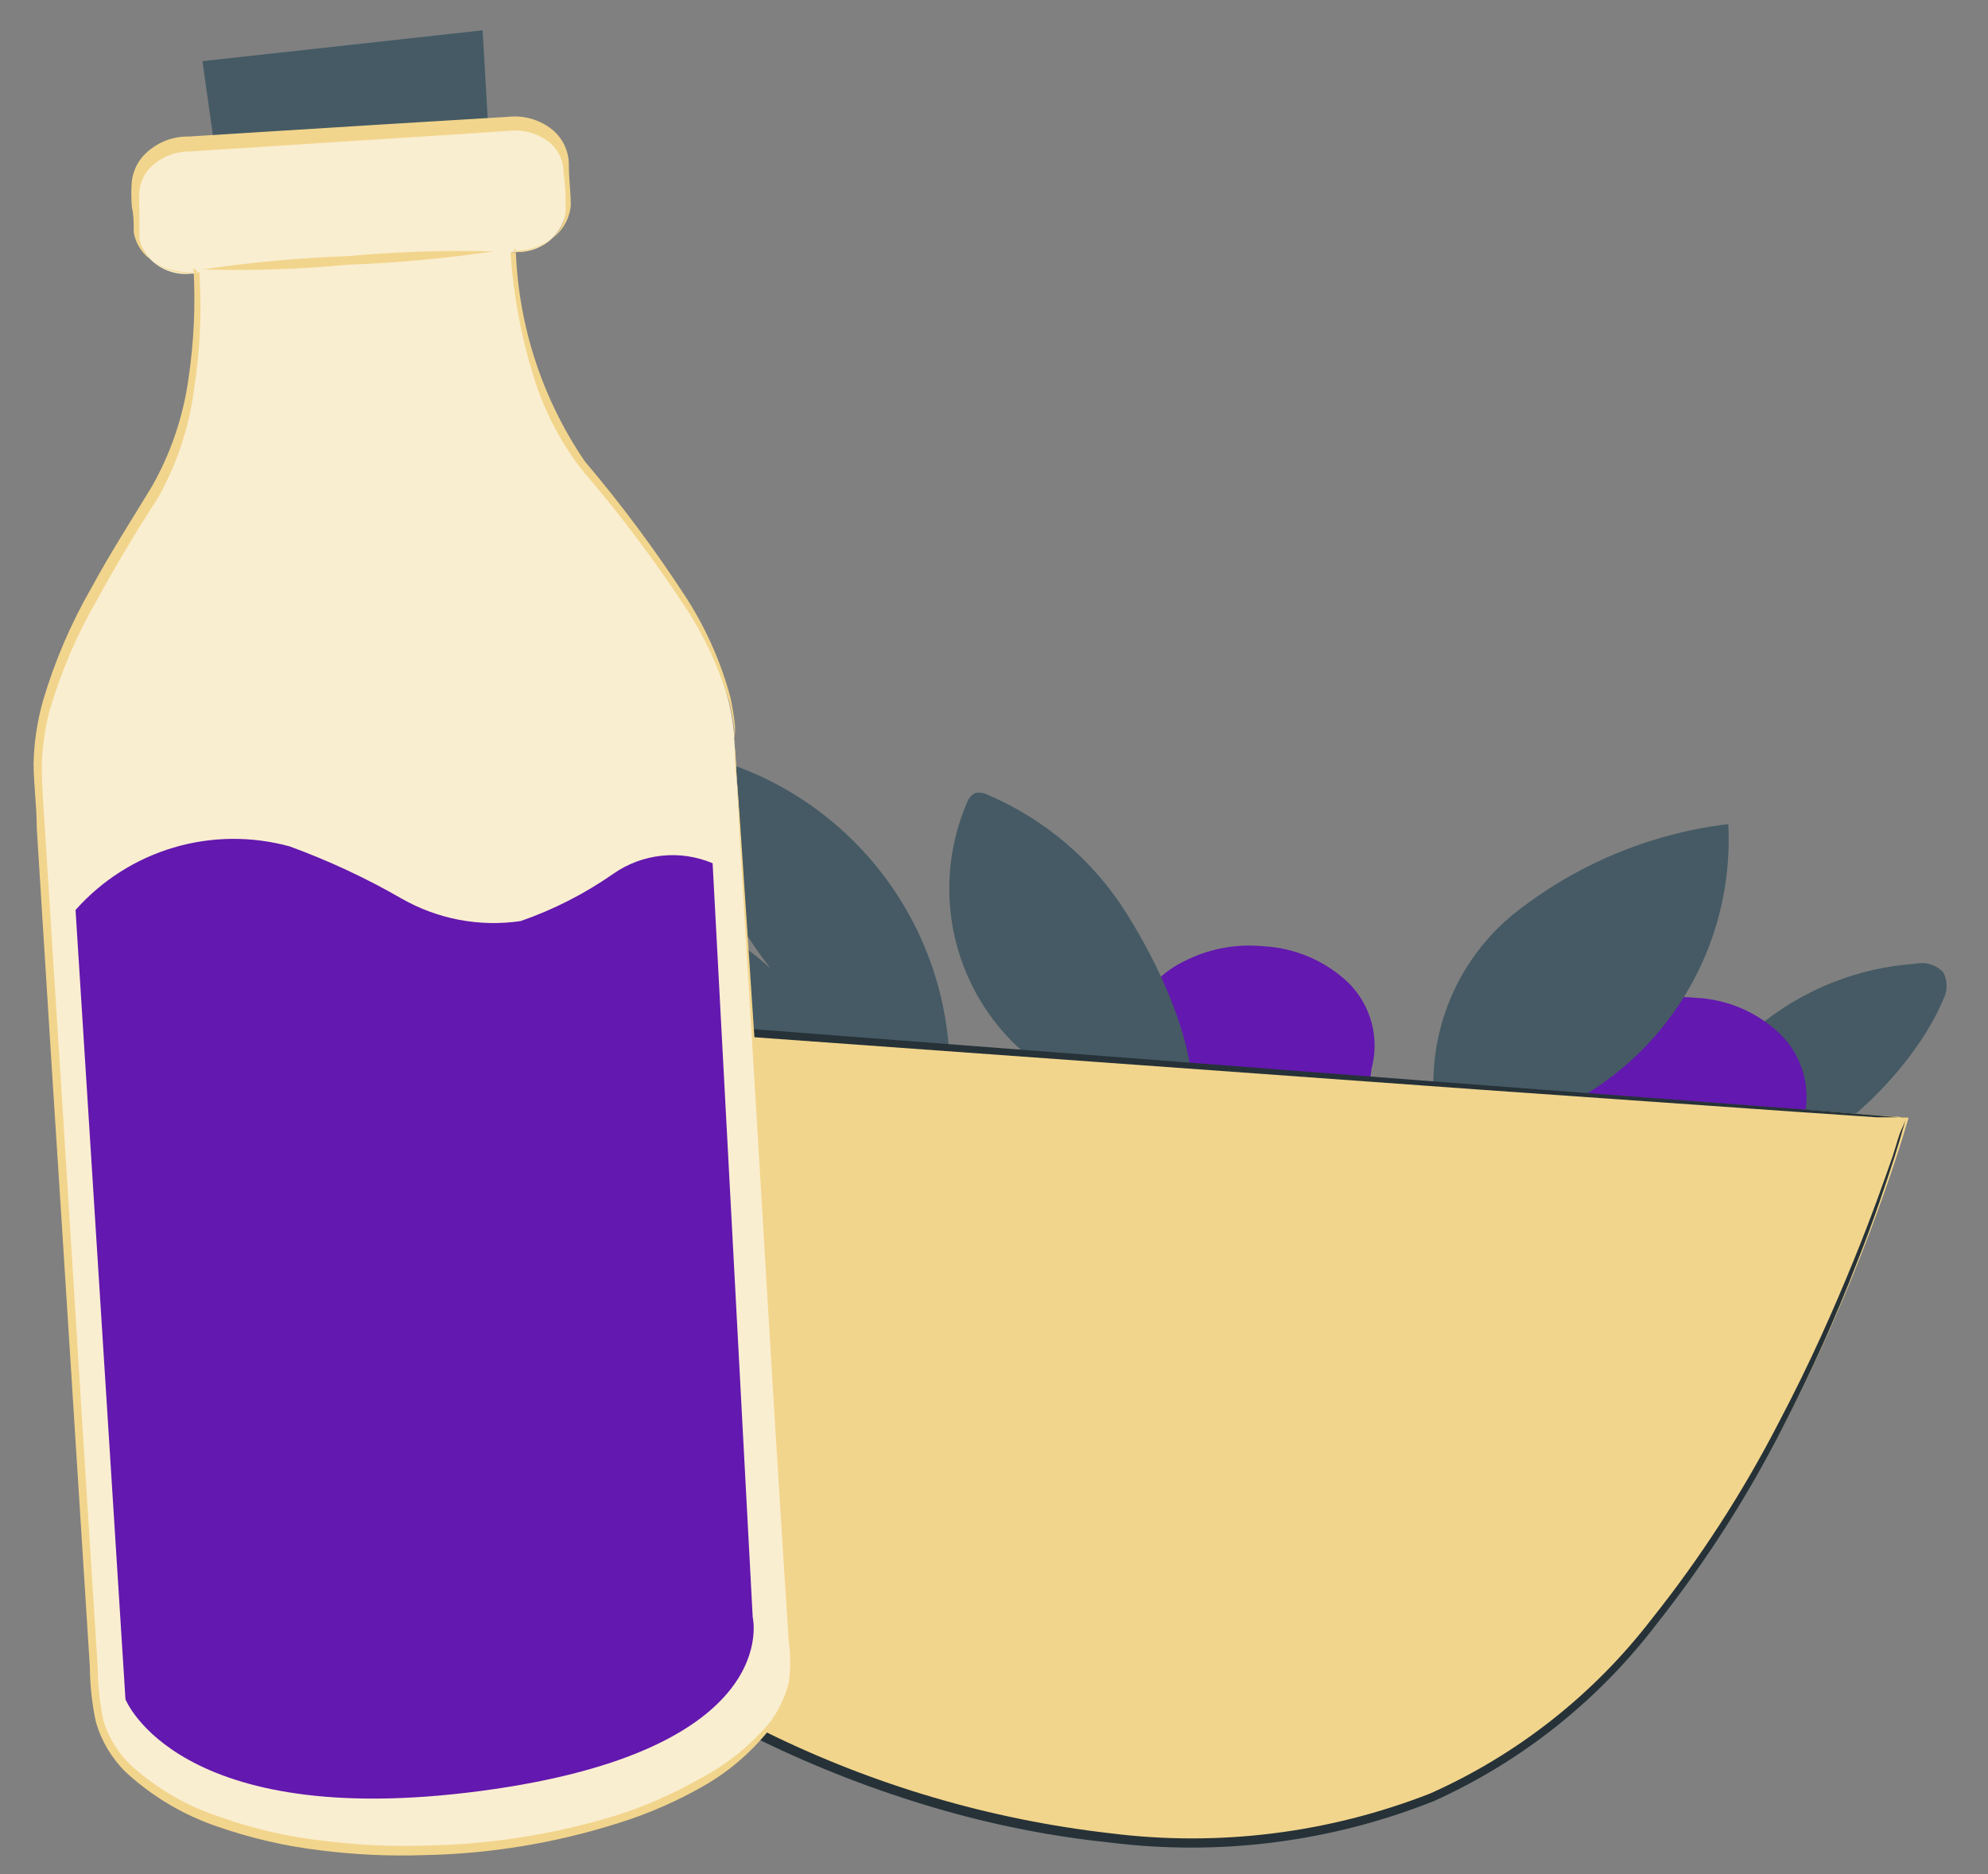 <svg width="35" height="33" viewBox="0 0 35 33" fill="none" xmlns="http://www.w3.org/2000/svg">
<rect x="0" y="0" width="35" height="33" fill="#808080" stroke="none"/>
<path d="M24.144 18.829C24.218 18.561 24.22 18.278 24.148 18.009C24.076 17.74 23.933 17.495 23.735 17.3C23.328 16.917 22.799 16.69 22.24 16.662C21.753 16.614 21.263 16.709 20.829 16.936C20.579 17.058 20.362 17.239 20.197 17.462C20.032 17.686 19.922 17.946 19.879 18.221C19.836 18.496 19.859 18.777 19.948 19.041C20.036 19.304 20.186 19.543 20.387 19.736C20.82 20.174 21.401 20.433 22.016 20.464C22.534 20.513 23.051 20.363 23.461 20.044C23.652 19.902 23.812 19.721 23.929 19.514C24.047 19.307 24.12 19.077 24.144 18.84" fill="#6318AF"/>
<path d="M29.335 20.705C31.385 21.226 33.608 19.064 34.213 17.597C34.251 17.523 34.271 17.442 34.271 17.359C34.271 17.276 34.251 17.194 34.213 17.121C34.151 17.056 34.074 17.008 33.989 16.982C33.904 16.955 33.813 16.951 33.726 16.97C32.688 17.04 31.701 17.44 30.908 18.113C30.115 18.785 29.558 19.693 29.318 20.705" fill="#455A64"/>
<path d="M31.749 19.73C31.823 19.463 31.824 19.181 31.752 18.913C31.68 18.645 31.538 18.401 31.34 18.207C30.936 17.82 30.404 17.593 29.845 17.569C29.358 17.522 28.869 17.615 28.434 17.838C28.216 17.955 28.024 18.114 27.869 18.306C27.715 18.499 27.6 18.72 27.532 18.958C27.462 19.254 27.467 19.563 27.547 19.856C27.628 20.15 27.78 20.418 27.991 20.638C28.422 21.078 29.005 21.338 29.621 21.366C30.136 21.417 30.651 21.269 31.06 20.951C31.253 20.809 31.414 20.628 31.533 20.42C31.651 20.211 31.725 19.98 31.749 19.742" fill="#6318AF"/>
<path d="M20.997 19.434C21.053 18.353 20.398 16.975 19.827 16.074C19.245 15.149 18.395 14.425 17.391 13.996C17.324 13.961 17.247 13.949 17.172 13.963C17.136 13.981 17.105 14.006 17.079 14.037C17.053 14.068 17.033 14.103 17.021 14.142C16.757 14.76 16.66 15.436 16.74 16.104C16.82 16.771 17.075 17.405 17.477 17.943C17.88 18.481 18.418 18.904 19.035 19.168C19.653 19.433 20.33 19.53 20.997 19.451" fill="#455A64"/>
<path d="M13.56 17.048C13.178 16.548 12.846 16.012 12.569 15.447C12.287 14.88 12.168 14.246 12.227 13.615C12.227 13.569 12.238 13.523 12.259 13.482C12.279 13.44 12.308 13.403 12.345 13.374C12.386 13.355 12.431 13.345 12.476 13.345C12.522 13.345 12.567 13.355 12.608 13.374C13.765 13.717 14.784 14.416 15.522 15.371C16.26 16.326 16.678 17.488 16.718 18.695L16.757 19.008C15.727 19.52 14.539 19.612 13.442 19.266C12.548 19.045 11.708 18.645 10.973 18.09C10.234 17.53 9.737 16.708 9.584 15.794C10.298 15.7 11.024 15.764 11.711 15.98C12.398 16.197 13.029 16.561 13.56 17.048Z" fill="#455A64"/>
<path d="M26.619 16.118C27.713 15.236 29.032 14.679 30.427 14.511C30.464 15.206 30.362 15.901 30.128 16.556C29.894 17.211 29.532 17.813 29.063 18.327C28.594 18.841 28.027 19.256 27.396 19.549C26.765 19.842 26.082 20.006 25.387 20.033L25.32 19.876C25.174 19.191 25.218 18.479 25.447 17.816C25.675 17.154 26.081 16.567 26.619 16.118Z" fill="#455A64"/>
<path d="M33.602 19.68C33.602 19.68 31.284 27.99 26.507 30.975C20.274 34.895 10.793 29.855 9.976 27.873C9.158 25.89 7.663 17.742 7.663 17.742L33.602 19.68Z" fill="#F2D58C"/>
<path d="M33.602 19.68H33.485L33.115 19.646L31.671 19.529L26.261 19.12L7.669 17.692H7.557V17.804C8.022 20.307 8.537 22.951 9.192 25.644C9.338 26.204 9.478 26.764 9.657 27.324C9.696 27.464 9.746 27.604 9.797 27.738C9.847 27.873 9.847 27.878 9.875 27.946C9.903 28.013 9.948 28.086 9.987 28.147C10.147 28.391 10.335 28.614 10.547 28.814C11.411 29.553 12.372 30.172 13.403 30.651C14.386 31.129 15.407 31.524 16.455 31.832C17.459 32.129 18.488 32.333 19.53 32.443C21.465 32.686 23.43 32.436 25.242 31.715C26.787 31.018 28.134 29.948 29.162 28.601C30.024 27.513 30.775 26.34 31.402 25.101C31.882 24.171 32.312 23.216 32.69 22.239C33.009 21.439 33.216 20.8 33.356 20.369C33.423 20.151 33.474 19.988 33.502 19.876C33.523 19.82 33.536 19.762 33.541 19.703C33.541 19.703 33.541 19.759 33.485 19.87C33.429 19.983 33.39 20.151 33.322 20.358C33.171 20.789 32.953 21.416 32.628 22.211C32.303 23.006 31.883 23.975 31.312 25.056C30.681 26.281 29.931 27.44 29.072 28.517C28.049 29.845 26.711 30.897 25.18 31.58C23.388 32.281 21.45 32.522 19.541 32.28C17.431 32.038 15.38 31.434 13.476 30.494C12.465 30.019 11.523 29.408 10.676 28.679C10.463 28.495 10.275 28.285 10.116 28.052L10.021 27.878L9.942 27.677C9.898 27.543 9.842 27.408 9.802 27.268C9.629 26.708 9.489 26.148 9.343 25.588C8.688 22.895 8.178 20.246 7.708 17.748L7.613 17.855L26.143 19.193L31.575 19.574L33.042 19.674H33.423L33.602 19.68Z" fill="#263238"/>
<path d="M27.353 29.2C27.457 29.12 27.555 29.032 27.644 28.937C27.823 28.758 28.07 28.494 28.372 28.158C29.144 27.276 29.853 26.34 30.495 25.358C31.128 24.37 31.69 23.337 32.175 22.267C32.359 21.858 32.499 21.522 32.589 21.287C32.642 21.167 32.681 21.041 32.707 20.912C32.63 21.019 32.568 21.136 32.522 21.259C32.415 21.483 32.259 21.819 32.057 22.217C31.546 23.255 30.98 24.264 30.36 25.241C29.722 26.212 29.03 27.146 28.288 28.041C28.008 28.388 27.773 28.662 27.605 28.853C27.504 28.955 27.419 29.072 27.353 29.2Z" fill="#F2D58C"/>
<path d="M9.03 19.12C9.106 19.143 9.185 19.158 9.265 19.165L9.959 19.254C10.559 19.327 11.427 19.422 12.496 19.529C14.647 19.753 17.615 20.016 20.896 20.229C24.178 20.442 27.168 20.576 29.324 20.643C30.405 20.677 31.279 20.694 31.878 20.699H32.6C32.68 20.708 32.761 20.708 32.841 20.699C32.762 20.682 32.681 20.672 32.6 20.671L31.906 20.638L29.352 20.52C27.196 20.425 24.217 20.274 20.952 20.055C17.687 19.837 14.691 19.596 12.552 19.411L10.004 19.187L9.31 19.131L9.03 19.12Z" fill="#F2D58C"/>
<path d="M3.956 3.849L3.564 1.077L8.497 0.534L8.688 3.849H3.956Z" fill="#455A64"/>
<path d="M12.927 13.01L13.952 29.2C13.997 29.911 13.47 30.678 12.457 31.3C11.098 32.064 9.579 32.495 8.021 32.56H7.993C4.163 32.795 1.783 31.44 1.688 30.006L0.68 13.806C0.68 13.806 0.68 13.806 0.68 13.772C0.59 12.187 1.649 10.462 2.718 8.76C3.299 7.639 3.562 6.38 3.48 5.12C3.48 5.008 3.48 4.913 3.48 4.818H3.373C3.15 4.846 2.923 4.786 2.743 4.65C2.563 4.514 2.444 4.313 2.41 4.09L2.36 3.39C2.364 3.163 2.458 2.947 2.62 2.789C2.783 2.63 3.001 2.542 3.228 2.544L8.979 2.18C9.15 2.164 9.321 2.195 9.475 2.27C9.63 2.345 9.76 2.461 9.853 2.606C9.904 2.699 9.935 2.802 9.942 2.908L9.981 3.597C9.977 3.822 9.884 4.037 9.723 4.194C9.561 4.351 9.344 4.438 9.119 4.437H9.013C9.013 4.526 9.013 4.627 9.041 4.734C9.123 5.997 9.551 7.214 10.278 8.25C11.55 9.807 12.821 11.386 12.927 12.971C12.927 12.988 12.921 12.999 12.927 13.01Z" fill="#FAEED1"/>
<path d="M12.927 13.01C12.927 13.01 12.927 12.954 12.927 12.842C12.907 12.68 12.877 12.519 12.838 12.361C12.663 11.765 12.401 11.199 12.059 10.681C11.506 9.841 10.9 9.037 10.245 8.273C9.857 7.771 9.564 7.201 9.383 6.593C9.172 5.91 9.041 5.205 8.991 4.493V4.442H9.041C9.254 4.443 9.463 4.381 9.64 4.263C9.728 4.203 9.803 4.124 9.858 4.032C9.913 3.94 9.948 3.838 9.959 3.731C9.959 3.513 9.959 3.272 9.92 3.037C9.921 2.927 9.896 2.819 9.846 2.722C9.797 2.624 9.724 2.54 9.635 2.477C9.442 2.341 9.208 2.279 8.974 2.303L8.218 2.354L6.655 2.454L3.346 2.667C3.209 2.666 3.074 2.693 2.948 2.747C2.823 2.801 2.71 2.88 2.618 2.981C2.53 3.084 2.474 3.211 2.455 3.345C2.448 3.488 2.448 3.632 2.455 3.776C2.455 3.916 2.455 4.078 2.455 4.213C2.484 4.347 2.553 4.47 2.651 4.566C2.759 4.66 2.886 4.729 3.023 4.769C3.161 4.809 3.305 4.818 3.447 4.795H3.514V4.868C3.552 5.527 3.52 6.187 3.419 6.839C3.332 7.521 3.113 8.179 2.775 8.777C2.411 9.337 2.041 9.953 1.705 10.569C1.351 11.183 1.071 11.837 0.871 12.518C0.786 12.845 0.741 13.182 0.736 13.52C0.736 13.873 0.77 14.248 0.792 14.612C0.837 15.351 0.887 16.096 0.932 16.852C1.029 18.345 1.126 19.872 1.223 21.433C1.391 24.16 1.559 26.82 1.722 29.39C1.725 29.705 1.76 30.018 1.828 30.326C1.924 30.618 2.092 30.881 2.315 31.093C2.772 31.504 3.31 31.813 3.895 32C4.467 32.204 5.061 32.341 5.664 32.409C6.256 32.486 6.854 32.516 7.451 32.498C8.589 32.483 9.72 32.308 10.811 31.978C11.335 31.814 11.84 31.595 12.317 31.322C12.794 31.074 13.216 30.733 13.56 30.32C13.711 30.115 13.821 29.883 13.885 29.637C13.921 29.39 13.921 29.139 13.885 28.892C13.851 28.382 13.823 27.89 13.79 27.402C13.728 26.428 13.672 25.487 13.616 24.602C13.403 21.03 13.23 18.14 13.107 16.141C12.983 14.142 12.939 13.038 12.939 13.038C12.945 13.105 12.945 13.173 12.939 13.24C12.939 13.38 12.939 13.576 12.983 13.839C13.023 14.366 13.073 15.138 13.14 16.135C13.275 18.14 13.465 21.024 13.7 24.597C13.756 25.487 13.818 26.422 13.879 27.397C13.913 27.882 13.947 28.381 13.98 28.892C13.98 29.015 13.98 29.144 13.98 29.273C13.984 29.407 13.971 29.54 13.941 29.67C13.875 29.932 13.757 30.178 13.594 30.393C13.269 30.817 12.864 31.173 12.401 31.44C11.918 31.718 11.405 31.942 10.872 32.106C9.765 32.457 8.612 32.645 7.451 32.666C6.848 32.686 6.245 32.658 5.647 32.582C5.033 32.51 4.429 32.371 3.844 32.168C3.239 31.966 2.684 31.637 2.215 31.205C1.966 30.96 1.784 30.655 1.688 30.32C1.62 30.002 1.585 29.677 1.582 29.351C1.419 26.781 1.251 24.121 1.078 21.394C0.977 19.841 0.88 18.314 0.787 16.813C0.742 16.062 0.691 15.318 0.647 14.573C0.647 14.203 0.596 13.845 0.591 13.453C0.599 13.074 0.655 12.697 0.759 12.333C0.964 11.641 1.249 10.976 1.61 10.35C1.946 9.729 2.327 9.141 2.679 8.558C3.009 7.975 3.225 7.335 3.318 6.671C3.414 6.026 3.444 5.373 3.407 4.722L3.48 4.784C3.32 4.806 3.157 4.794 3.003 4.748C2.848 4.701 2.705 4.622 2.584 4.515C2.464 4.404 2.384 4.256 2.355 4.095C2.355 3.933 2.355 3.793 2.321 3.642C2.309 3.491 2.309 3.339 2.321 3.188C2.341 3.029 2.407 2.879 2.511 2.757C2.613 2.643 2.739 2.553 2.879 2.492C3.019 2.431 3.171 2.401 3.323 2.404L6.639 2.197L8.201 2.102L8.951 2.057C9.212 2.029 9.473 2.099 9.685 2.253C9.789 2.328 9.873 2.428 9.931 2.543C9.988 2.658 10.017 2.785 10.015 2.914C10.015 3.154 10.049 3.378 10.049 3.619C10.037 3.741 9.999 3.858 9.936 3.963C9.873 4.068 9.787 4.157 9.685 4.224C9.494 4.355 9.267 4.423 9.035 4.42L9.08 4.37C9.118 5.711 9.54 7.013 10.295 8.122C10.948 8.892 11.55 9.704 12.099 10.552C12.439 11.087 12.696 11.67 12.86 12.282C12.895 12.443 12.921 12.606 12.939 12.77C12.945 12.85 12.941 12.931 12.927 13.01Z" fill="#F2D58C"/>
<path d="M8.688 4.426C7.84 4.552 6.985 4.63 6.129 4.661C5.276 4.742 4.42 4.77 3.564 4.745C4.412 4.619 5.266 4.54 6.123 4.51C6.976 4.432 7.832 4.404 8.688 4.426Z" fill="#F2D58C"/>
<path d="M12.546 15.2C12.263 15.081 11.954 15.035 11.649 15.068C11.344 15.1 11.051 15.209 10.799 15.385C10.295 15.737 9.745 16.018 9.164 16.219C8.441 16.325 7.704 16.185 7.07 15.822C6.44 15.459 5.781 15.152 5.098 14.903C4.428 14.72 3.72 14.727 3.054 14.925C2.388 15.123 1.791 15.504 1.33 16.023L2.209 29.922C2.209 29.922 3.122 32.246 8.47 31.535C13.818 30.824 13.252 28.478 13.252 28.478L12.546 15.2Z" fill="#6318AF"/>
</svg>
